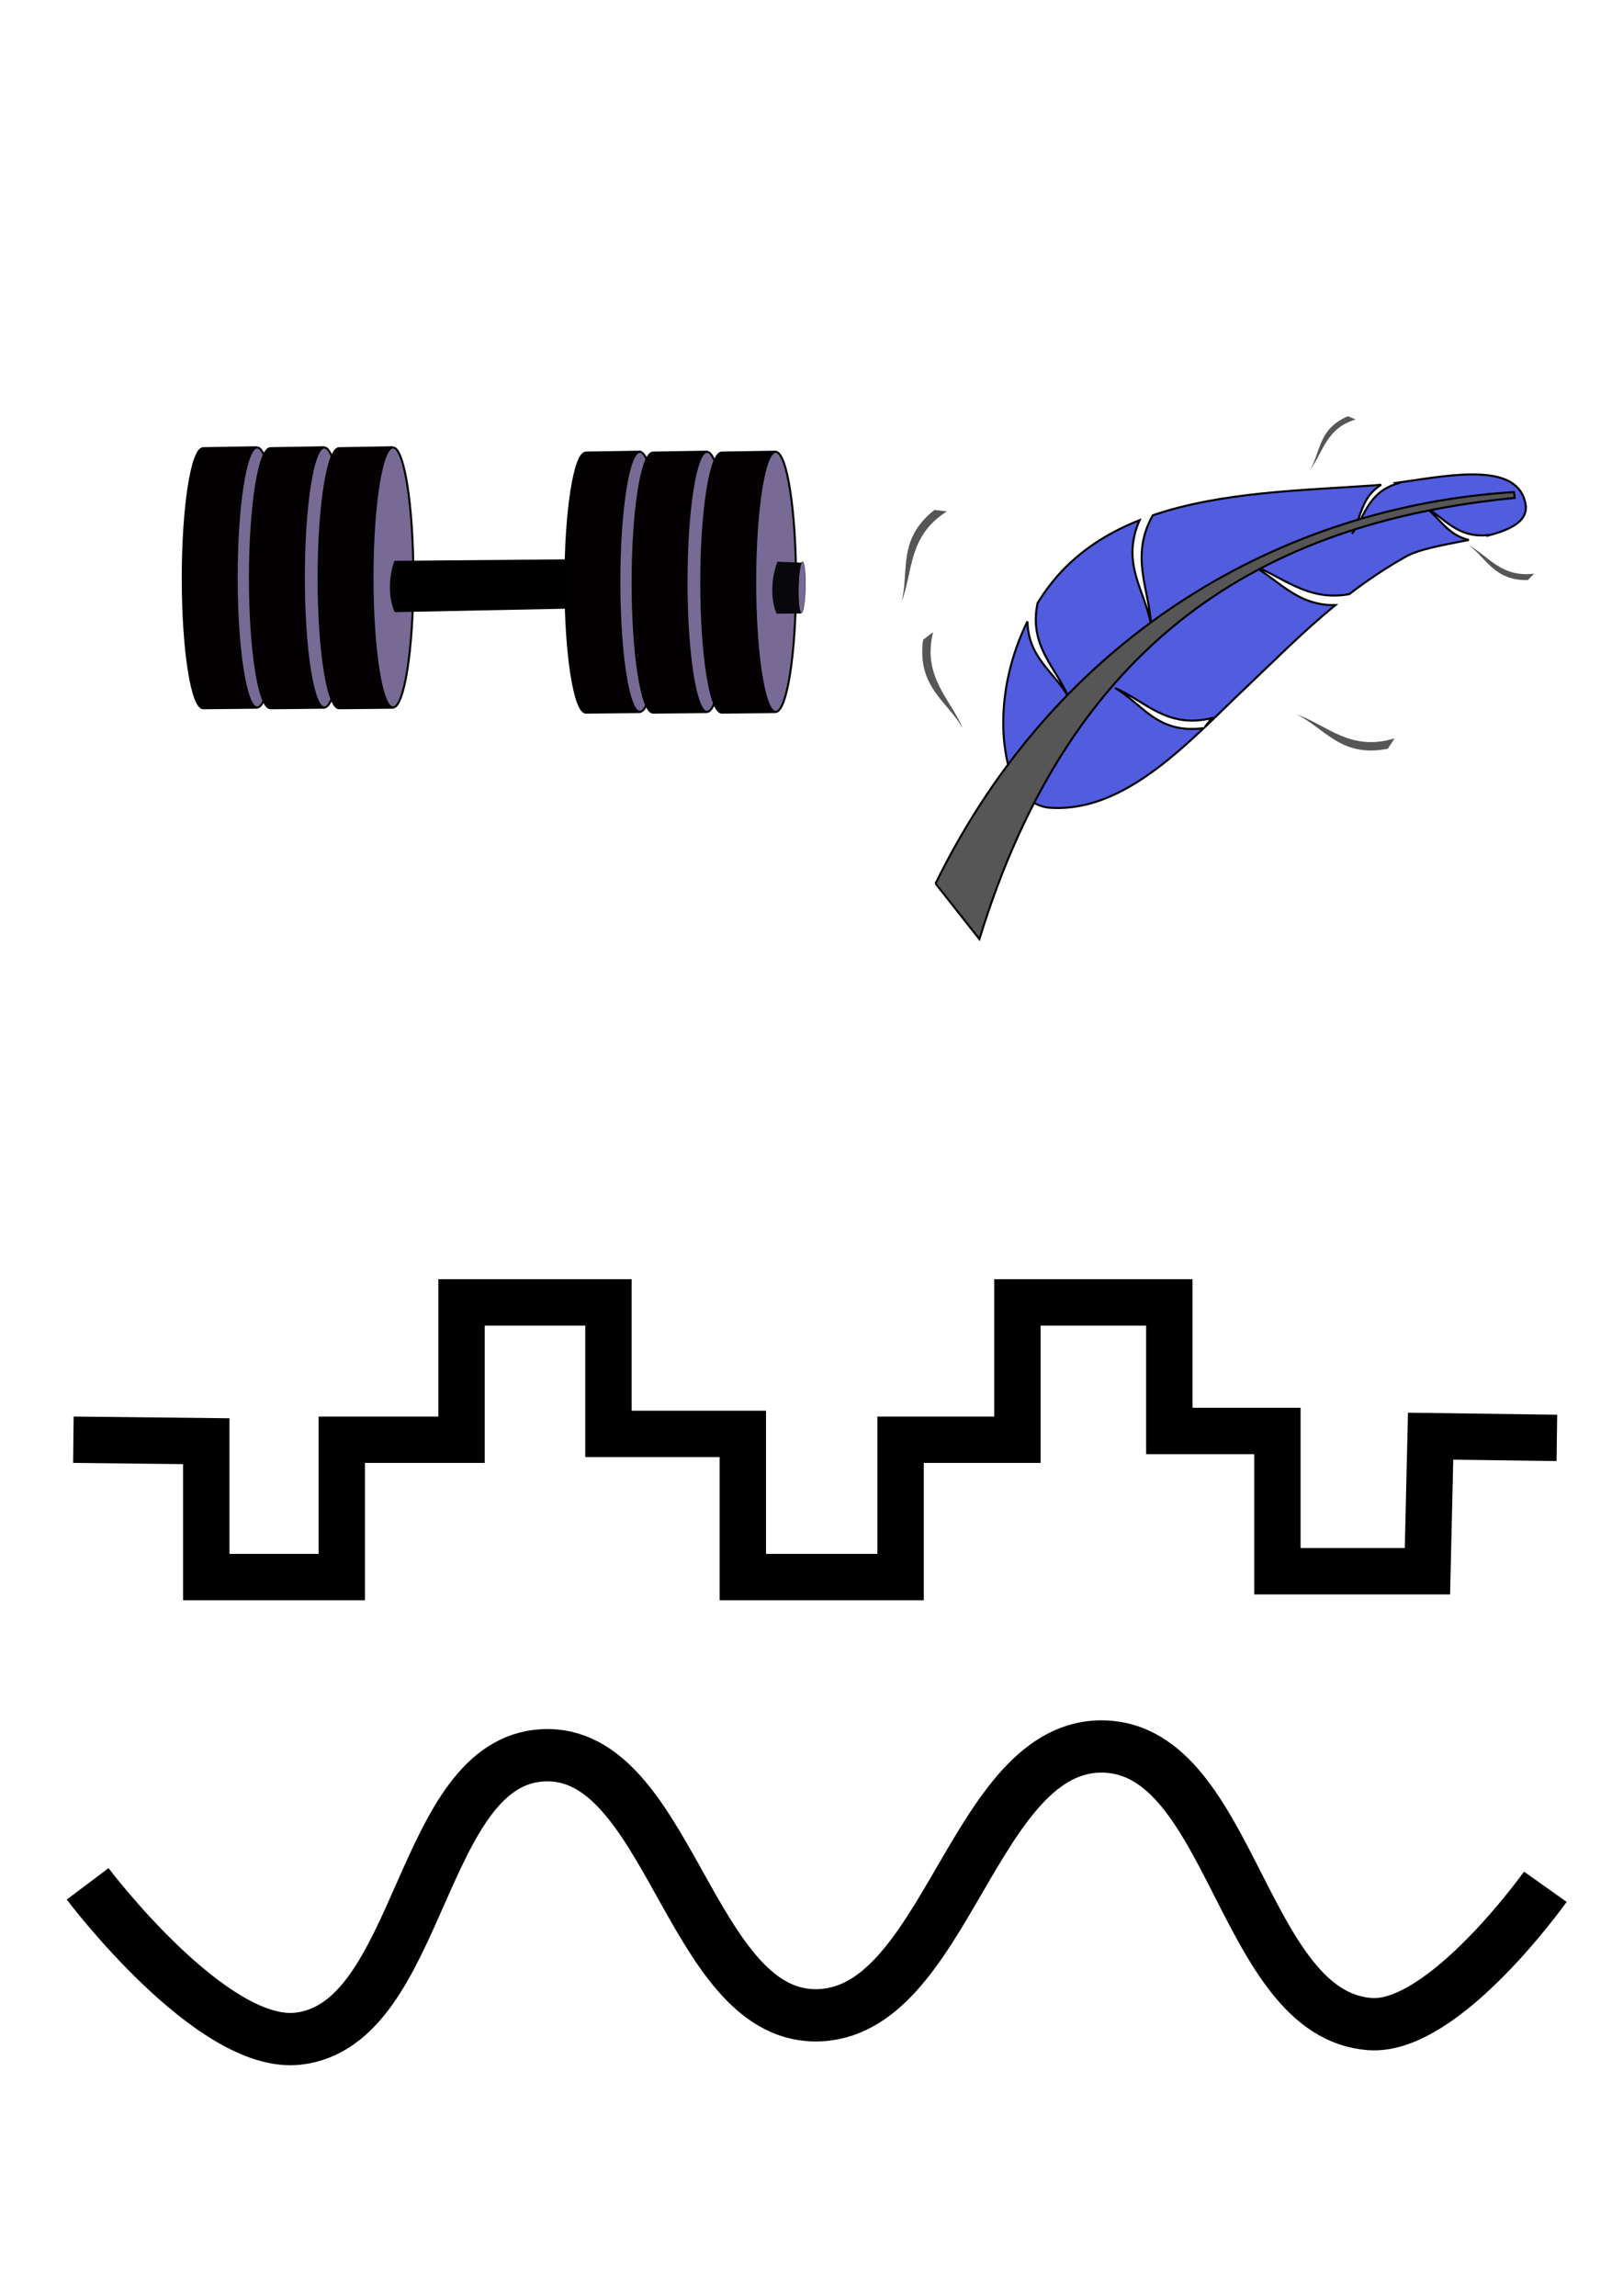 <?xml version="1.0" encoding="UTF-8" standalone="no"?>
<!-- Created with Inkscape (http://www.inkscape.org/) -->

<svg
   xmlns:dc="http://purl.org/dc/elements/1.1/"
   xmlns:cc="http://creativecommons.org/ns#"
   xmlns:rdf="http://www.w3.org/1999/02/22-rdf-syntax-ns#"
   xmlns:svg="http://www.w3.org/2000/svg"
   xmlns="http://www.w3.org/2000/svg"
   xmlns:sodipodi="http://sodipodi.sourceforge.net/DTD/sodipodi-0.dtd"
   xmlns:inkscape="http://www.inkscape.org/namespaces/inkscape"
   width="210mm"
   height="297mm"
   viewBox="0 0 210 297"
   version="1.1"
   id="svg8"
   inkscape:version="0.92.4 (5da689c313, 2019-01-14)"
   sodipodi:docname="symbols.svg">
  <defs
     id="defs2" />
  <sodipodi:namedview
     id="base"
     pagecolor="#ffffff"
     bordercolor="#666666"
     borderopacity="1.0"
     inkscape:pageopacity="0.0"
     inkscape:pageshadow="2"
     inkscape:zoom="0.35"
     inkscape:cx="137.9605"
     inkscape:cy="599.28531"
     inkscape:document-units="mm"
     inkscape:current-layer="layer1"
     showgrid="false"
     inkscape:snap-global="false"
     inkscape:window-width="1780"
     inkscape:window-height="1051"
     inkscape:window-x="-9"
     inkscape:window-y="-9"
     inkscape:window-maximized="1" />
  <g
     inkscape:label="Layer 1"
     inkscape:groupmode="layer"
     id="layer1">
    <path
       style="fill:#515cdf;fill-opacity:1;stroke:#000000;stroke-width:0.265px;stroke-linecap:butt;stroke-linejoin:miter;stroke-opacity:1"
       d="m 190.318,61.374 c -3.056,0.03 -6.615,0.672 -9.679,1.097 l 0.182,0.074 c -3.824,1.163 -4.182,4.194 -5.879,6.505 1.221,-2.125 1.12,-4.677 3.767,-6.341 -0.333,0.035 -0.66,0.066 -0.971,0.087 -9.253,0.647 -19.744,0.836 -28.577,3.868 -2.988,5.295 -0.452,9.54 -0.222,14.223 -0.721,-4.445 -3.971,-7.91 -1.488,-13.596 -3.623,1.44 -6.92,3.421 -9.67,6.195 -1.318,1.329 -2.5,2.861 -3.527,4.53 -1.162,5.538 2.336,8.271 3.978,12.121 -1.813,-3.204 -5.199,-5.019 -5.29,-9.745 -3.063,6.209 -4.098,13.746 -2.109,19.954 0.656,2.048 2.801,3.984 4.945,4.143 7.506,0.556 14.084,-4.725 19.977,-10.294 -6.079,0.811 -7.919,-3.17 -11.49,-5.193 3.938,1.683 6.704,5.31 12.507,3.9 l -0.888,1.171 c 1.873,-1.774 3.678,-3.573 5.419,-5.218 3.587,-3.389 7.212,-7.085 11.485,-10.572 -5.195,0.093 -7.484,-3.542 -11.196,-5.352 4.229,1.504 7.45,4.944 12.99,3.931 2.226,-1.706 4.632,-3.343 7.3,-4.845 1.836,-1.033 5.099,-1.544 8.164,-2.169 -2.818,-0.658 -3.829,-2.951 -5.799,-4.377 2.64,1.494 4.302,4.264 8.497,3.727 l -0.037,0.039 c 2.901,-0.779 5.065,-1.887 4.677,-4.035 -0.551,-3.043 -3.455,-3.863 -7.064,-3.828 z"
       id="path835"
       inkscape:connector-curvature="0" />
    <path
       sodipodi:nodetypes="ccccc"
       inkscape:connector-curvature="0"
       id="path833"
       d="m 121.056,114.305 5.67,7.182 c 11.845,-38.601 36.522,-53.891 69.264,-57.074 l -0.095,-0.756 c -29.683,1.85 -58.943,18.191 -74.839,50.649 z"
       style="fill:#565656;fill-opacity:1;stroke:#000000;stroke-width:0.265px;stroke-linecap:butt;stroke-linejoin:miter;stroke-opacity:1" />
    <path
       style="fill:#565656;fill-opacity:1;stroke:none;stroke-width:0.265;stroke-linecap:butt;stroke-linejoin:miter;stroke-miterlimit:4;stroke-dasharray:none;stroke-opacity:1"
       d="m 120.905,65.968 1.606,0.189 c -5.039,3.204 -4.342,7.712 -5.859,11.717 1.019,-3.985 -0.584,-8.08 4.252,-11.906 z"
       id="path855"
       inkscape:connector-curvature="0"
       sodipodi:nodetypes="cccc" />
    <path
       style="fill:#565656;fill-opacity:1;stroke:none;stroke-width:0.265;stroke-linecap:butt;stroke-linejoin:miter;stroke-miterlimit:4;stroke-dasharray:none;stroke-opacity:1"
       d="m 119.442,82.762 1.289,-0.976 c -1.414,5.802 2.212,8.57 3.892,12.509 -2.026,-3.58 -6.018,-5.423 -5.181,-11.532 z"
       id="path859"
       inkscape:connector-curvature="0"
       sodipodi:nodetypes="cccc" />
    <path
       sodipodi:nodetypes="cccc"
       inkscape:connector-curvature="0"
       id="path868"
       d="m 179.56,96.86 0.896,-1.347 c -5.704,1.768 -8.689,-1.681 -12.724,-3.117 3.698,1.802 5.782,5.674 11.829,4.464 z"
       style="fill:#565656;fill-opacity:1;stroke:none;stroke-width:0.265;stroke-linecap:butt;stroke-linejoin:miter;stroke-miterlimit:4;stroke-dasharray:none;stroke-opacity:1" />
    <path
       style="fill:#565656;fill-opacity:1;stroke:none;stroke-width:0.177;stroke-linecap:butt;stroke-linejoin:miter;stroke-miterlimit:4;stroke-dasharray:none;stroke-opacity:1"
       d="m 174.407,53.85 1.002,0.41 c -3.824,1.163 -4.182,4.194 -5.879,6.505 1.372,-2.387 1.072,-5.315 4.877,-6.914 z"
       id="path876"
       inkscape:connector-curvature="0"
       sodipodi:nodetypes="cccc" />
    <path
       style="fill:#565656;fill-opacity:1;stroke:none;stroke-width:0.188;stroke-linecap:butt;stroke-linejoin:miter;stroke-miterlimit:4;stroke-dasharray:none;stroke-opacity:1"
       d="m 197.7,75.039 0.789,-0.83 c -4.195,0.537 -5.857,-2.233 -8.497,-3.727 2.36,1.709 3.341,4.664 7.707,4.558 z"
       id="path882"
       inkscape:connector-curvature="0"
       sodipodi:nodetypes="cccc" />
    <g
       id="g1000"
       transform="translate(8.957,-44.823)">
      <path
         sodipodi:nodetypes="csccc"
         inkscape:connector-curvature="0"
         id="path990"
         d="m 24.262,102.687 -6.924,0.118 c -1.461,0 -2.646,7.531 -2.646,16.82 2.6e-5,9.289 1.185,16.82 2.646,16.82 l 7.018,-0.073"
         style="fill:#020000;fill-opacity:1;fill-rule:evenodd;stroke:#000000;stroke-width:0.265;stroke-opacity:1" />
      <ellipse
         ry="16.82"
         rx="2.646"
         cy="119.53"
         cx="24.308"
         id="ellipse992"
         style="fill:#776a95;fill-opacity:1;fill-rule:evenodd;stroke:#000000;stroke-width:0.265;stroke-opacity:1" />
    </g>
    <g
       transform="translate(17.65,-44.823)"
       id="g1006">
      <path
         style="fill:#020000;fill-opacity:1;fill-rule:evenodd;stroke:#000000;stroke-width:0.265;stroke-opacity:1"
         d="m 24.262,102.687 -6.924,0.118 c -1.461,0 -2.646,7.531 -2.646,16.82 2.6e-5,9.289 1.185,16.82 2.646,16.82 l 7.018,-0.073"
         id="path1002"
         inkscape:connector-curvature="0"
         sodipodi:nodetypes="csccc" />
      <ellipse
         style="fill:#776a95;fill-opacity:1;fill-rule:evenodd;stroke:#000000;stroke-width:0.265;stroke-opacity:1"
         id="ellipse1004"
         cx="24.308"
         cy="119.53"
         rx="2.646"
         ry="16.82" />
    </g>
    <g
       id="g1012"
       transform="translate(26.533,-44.823)">
      <path
         sodipodi:nodetypes="csccc"
         inkscape:connector-curvature="0"
         id="path1008"
         d="m 24.262,102.687 -6.924,0.118 c -1.461,0 -2.646,7.531 -2.646,16.82 2.6e-5,9.289 1.185,16.82 2.646,16.82 l 7.018,-0.073"
         style="fill:#020000;fill-opacity:1;fill-rule:evenodd;stroke:#000000;stroke-width:0.265;stroke-opacity:1" />
      <ellipse
         ry="16.82"
         rx="2.646"
         cy="119.53"
         cx="24.308"
         id="ellipse1010"
         style="fill:#776a95;fill-opacity:1;fill-rule:evenodd;stroke:#000000;stroke-width:0.265;stroke-opacity:1" />
    </g>
    <path
       style="fill:#000000;fill-opacity:1;stroke:none;stroke-width:0.285px;stroke-linecap:butt;stroke-linejoin:miter;stroke-opacity:1"
       d="m 84.584,72.254 -33.545,0.301 c -0.615,1.579 -0.957,4.484 0.039,6.637 l 33.388,-0.675 z"
       id="path1038"
       inkscape:connector-curvature="0"
       sodipodi:nodetypes="ccccc" />
    <g
       transform="translate(58.472,-44.256)"
       id="g1024">
      <path
         style="fill:#020000;fill-opacity:1;fill-rule:evenodd;stroke:#000000;stroke-width:0.265;stroke-opacity:1"
         d="m 24.262,102.687 -6.924,0.118 c -1.461,0 -2.646,7.531 -2.646,16.82 2.6e-5,9.289 1.185,16.82 2.646,16.82 l 7.018,-0.073"
         id="path1020"
         inkscape:connector-curvature="0"
         sodipodi:nodetypes="csccc" />
      <ellipse
         style="fill:#776a95;fill-opacity:1;fill-rule:evenodd;stroke:#000000;stroke-width:0.265;stroke-opacity:1"
         id="ellipse1022"
         cx="24.308"
         cy="119.53"
         rx="2.646"
         ry="16.82" />
    </g>
    <g
       id="g1030"
       transform="translate(67.165,-44.256)">
      <path
         sodipodi:nodetypes="csccc"
         inkscape:connector-curvature="0"
         id="path1026"
         d="m 24.262,102.687 -6.924,0.118 c -1.461,0 -2.646,7.531 -2.646,16.82 2.6e-5,9.289 1.185,16.82 2.646,16.82 l 7.018,-0.073"
         style="fill:#020000;fill-opacity:1;fill-rule:evenodd;stroke:#000000;stroke-width:0.265;stroke-opacity:1" />
      <ellipse
         ry="16.82"
         rx="2.646"
         cy="119.53"
         cx="24.308"
         id="ellipse1028"
         style="fill:#776a95;fill-opacity:1;fill-rule:evenodd;stroke:#000000;stroke-width:0.265;stroke-opacity:1" />
    </g>
    <g
       transform="translate(76.048,-44.256)"
       id="g1036">
      <path
         style="fill:#020000;fill-opacity:1;fill-rule:evenodd;stroke:#000000;stroke-width:0.265;stroke-opacity:1"
         d="m 24.262,102.687 -6.924,0.118 c -1.461,0 -2.646,7.531 -2.646,16.82 2.6e-5,9.289 1.185,16.82 2.646,16.82 l 7.018,-0.073"
         id="path1032"
         inkscape:connector-curvature="0"
         sodipodi:nodetypes="csccc" />
      <ellipse
         style="fill:#776a95;fill-opacity:1;fill-rule:evenodd;stroke:#000000;stroke-width:0.265;stroke-opacity:1"
         id="ellipse1034"
         cx="24.308"
         cy="119.53"
         rx="2.646"
         ry="16.82" />
    </g>
    <g
       id="g1063"
       transform="matrix(0.999,0.032,-0.027,1.173,1.957,-15.744)">
      <path
         style="fill:#08070a;fill-opacity:1;stroke:none;stroke-width:0.265px;stroke-linecap:butt;stroke-linejoin:miter;stroke-opacity:1"
         d="m 104.057,72.648 -3.355,-0.024 c -0.615,1.364 -0.957,3.873 0.039,5.733 l 3.15,-0.11 c 0.039,-1.803 0.126,-3.796 0.165,-5.599 z"
         id="path1040"
         inkscape:connector-curvature="0"
         sodipodi:nodetypes="ccccc" />
      <ellipse
         style="fill:#776a95;fill-opacity:1;fill-rule:evenodd;stroke:#000000;stroke-width:0.044;stroke-opacity:1"
         id="ellipse1042"
         cx="103.945"
         cy="75.37"
         rx="0.444"
         ry="2.82" />
    </g>
    <path
       style="fill:none;stroke:#000000;stroke-width:6;stroke-linecap:butt;stroke-linejoin:miter;stroke-miterlimit:4;stroke-dasharray:none;stroke-opacity:1"
       d="m 9.493,186.253 v 0 l 17.198,0.189 v 17.576 H 44.223 V 186.253 H 59.72 V 168.488 l 19.006,0 v 17.009 h 17.387 v 18.521 h 20.411 v -17.765 h 15.119 V 168.488 l 19.655,0 v 16.631 h 13.985 v 18.143 h 19.414 l 0.41,-17.468 16.335,0.221"
       id="path1067"
       inkscape:connector-curvature="0"
       sodipodi:nodetypes="ccccccccccccccccccccccc" />
    <path
       style="fill:none;stroke:#000000;stroke-width:6.765;stroke-linecap:butt;stroke-linejoin:miter;stroke-miterlimit:4;stroke-dasharray:none;stroke-opacity:1"
       d="m 11.339,243.705 c 0,0 16.02,21.284 27.214,20.033 16.067,-1.795 15.601,-35.907 31.75,-36.664 16.2,-0.759 18.934,33.521 35.152,33.64 17.027,0.125 20.399,-35.269 37.42,-34.774 16.568,0.482 17.863,34.729 34.396,35.908 9.578,0.683 22.679,-17.765 22.679,-17.765"
       id="path1069"
       inkscape:connector-curvature="0"
       sodipodi:nodetypes="csssssc" />
  </g>
  <g
     inkscape:groupmode="layer"
     id="layer3"
     inkscape:label="leaf lines"
     style="display:none">
    <path
       sodipodi:nodetypes="cc"
       inkscape:connector-curvature="0"
       id="path887"
       d="m 179.452,72.742 c 3.391,1.823 2.278,1.432 6.681,1.791"
       style="fill:none;stroke:#000000;stroke-width:0.265px;stroke-linecap:butt;stroke-linejoin:miter;stroke-opacity:1" />
    <path
       sodipodi:nodetypes="cc"
       inkscape:connector-curvature="0"
       id="path891"
       d="m 168.849,73.626 c 2.816,-2.625 3.057,-3.044 7.225,-4.512"
       style="fill:none;stroke:#000000;stroke-width:0.265px;stroke-linecap:butt;stroke-linejoin:miter;stroke-opacity:1" />
    <path
       style="fill:none;stroke:#000000;stroke-width:0.265px;stroke-linecap:butt;stroke-linejoin:miter;stroke-opacity:1"
       d="m 174.472,72.445 c 2.816,-2.625 3.243,-2.178 6.374,-3.378"
       id="path893"
       inkscape:connector-curvature="0"
       sodipodi:nodetypes="cc" />
    <path
       sodipodi:nodetypes="cc"
       inkscape:connector-curvature="0"
       id="path895"
       d="m 176.52,73.217 c 3.391,1.823 3.731,2.167 8.135,2.526"
       style="fill:none;stroke:#000000;stroke-width:0.265px;stroke-linecap:butt;stroke-linejoin:miter;stroke-opacity:1" />
    <path
       style="fill:none;stroke:#000000;stroke-width:0.265px;stroke-linecap:butt;stroke-linejoin:miter;stroke-opacity:1"
       d="m 158.145,79.765 c 3.391,1.823 3.731,2.167 8.135,2.526"
       id="path897"
       inkscape:connector-curvature="0"
       sodipodi:nodetypes="cc" />
    <path
       sodipodi:nodetypes="cc"
       inkscape:connector-curvature="0"
       id="path899"
       d="m 161.085,78.028 c 3.391,1.823 3.731,2.167 8.135,2.526"
       style="fill:none;stroke:#000000;stroke-width:0.265px;stroke-linecap:butt;stroke-linejoin:miter;stroke-opacity:1" />
    <path
       style="fill:none;stroke:#000000;stroke-width:0.265px;stroke-linecap:butt;stroke-linejoin:miter;stroke-opacity:1"
       d="m 164.426,76.424 c 3.391,1.823 3.731,2.167 8.135,2.526"
       id="path901"
       inkscape:connector-curvature="0"
       sodipodi:nodetypes="cc" />
    <path
       style="fill:none;stroke:#000000;stroke-width:0.169px;stroke-linecap:butt;stroke-linejoin:miter;stroke-opacity:1"
       d="m 141.128,73.196 c -0.846,3.259 -0.24,4.802 0.418,8.532"
       id="path903"
       inkscape:connector-curvature="0"
       sodipodi:nodetypes="cc" />
    <path
       sodipodi:nodetypes="cc"
       inkscape:connector-curvature="0"
       id="path905"
       d="m 145.003,72.511 c -1.385,3.069 -0.837,4.475 -0.342,7.35"
       style="fill:none;stroke:#000000;stroke-width:0.169px;stroke-linecap:butt;stroke-linejoin:miter;stroke-opacity:1" />
    <path
       style="fill:none;stroke:#000000;stroke-width:0.169px;stroke-linecap:butt;stroke-linejoin:miter;stroke-opacity:1"
       d="m 149.022,71.788 c -1.349,3.085 -1.594,3.703 -0.679,7.191"
       id="path907"
       inkscape:connector-curvature="0"
       sodipodi:nodetypes="cc" />
    <path
       style="fill:none;stroke:#000000;stroke-width:0.265px;stroke-linecap:butt;stroke-linejoin:miter;stroke-opacity:1"
       d="m 176.52,73.217 c 3.391,1.823 3.731,2.167 8.135,2.526"
       id="path885"
       inkscape:connector-curvature="0"
       sodipodi:nodetypes="cc" />
    <path
       sodipodi:nodetypes="cc"
       inkscape:connector-curvature="0"
       id="path831"
       d="m 176.52,73.217 c 3.391,1.823 3.731,2.167 8.135,2.526"
       style="fill:none;stroke:#000000;stroke-width:0.265px;stroke-linecap:butt;stroke-linejoin:miter;stroke-opacity:1" />
  </g>
  <g
     inkscape:groupmode="layer"
     id="layer2"
     inkscape:label="parts"
     style="display:none">
    <path
       style="fill:none;stroke:#000000;stroke-width:0.265px;stroke-linecap:butt;stroke-linejoin:miter;stroke-opacity:1"
       d="m 24.568,108.768 5.67,7.182 C 42.084,77.348 66.76,62.058 99.502,58.875 l -0.095,-0.756 C 69.724,59.969 40.465,76.31 24.568,108.768 Z"
       id="path815"
       inkscape:connector-curvature="0"
       sodipodi:nodetypes="ccccc" />
    <path
       style="fill:none;stroke:#000000;stroke-width:0.265px;stroke-linecap:butt;stroke-linejoin:miter;stroke-opacity:1"
       d="m 33.008,93.742 c -2.822,-8.807 0.437,-20.294 6.949,-26.861 9.709,-9.789 26.203,-9.729 39.957,-10.691 6.581,-0.46 18.47,-4.086 19.644,2.405 0.876,4.843 -8.916,4.218 -13.096,6.815 -8.067,5.013 -15.098,11.547 -22.985,16.838 -8.286,5.559 -15.574,16.372 -25.524,15.635 -2.144,-0.159 -4.288,-2.095 -4.944,-4.143 z"
       id="path817"
       inkscape:connector-curvature="0"
       sodipodi:nodetypes="ssssssss" />
    <path
       sodipodi:nodetypes="ccccc"
       inkscape:connector-curvature="0"
       id="path1059"
       d="m 50.843,26.365 c -11.007,-1.716 -22.637,-1.468 -33.981,1.367 -0.564,1.386 -0.869,5.376 0.195,7.198 12.99,-3.371 24.472,-3.696 33.811,-1.684 z"
       style="display:none;fill:#000000;fill-opacity:1;stroke:none;stroke-width:0.265px;stroke-linecap:butt;stroke-linejoin:miter;stroke-opacity:1" />
  </g>
</svg>
